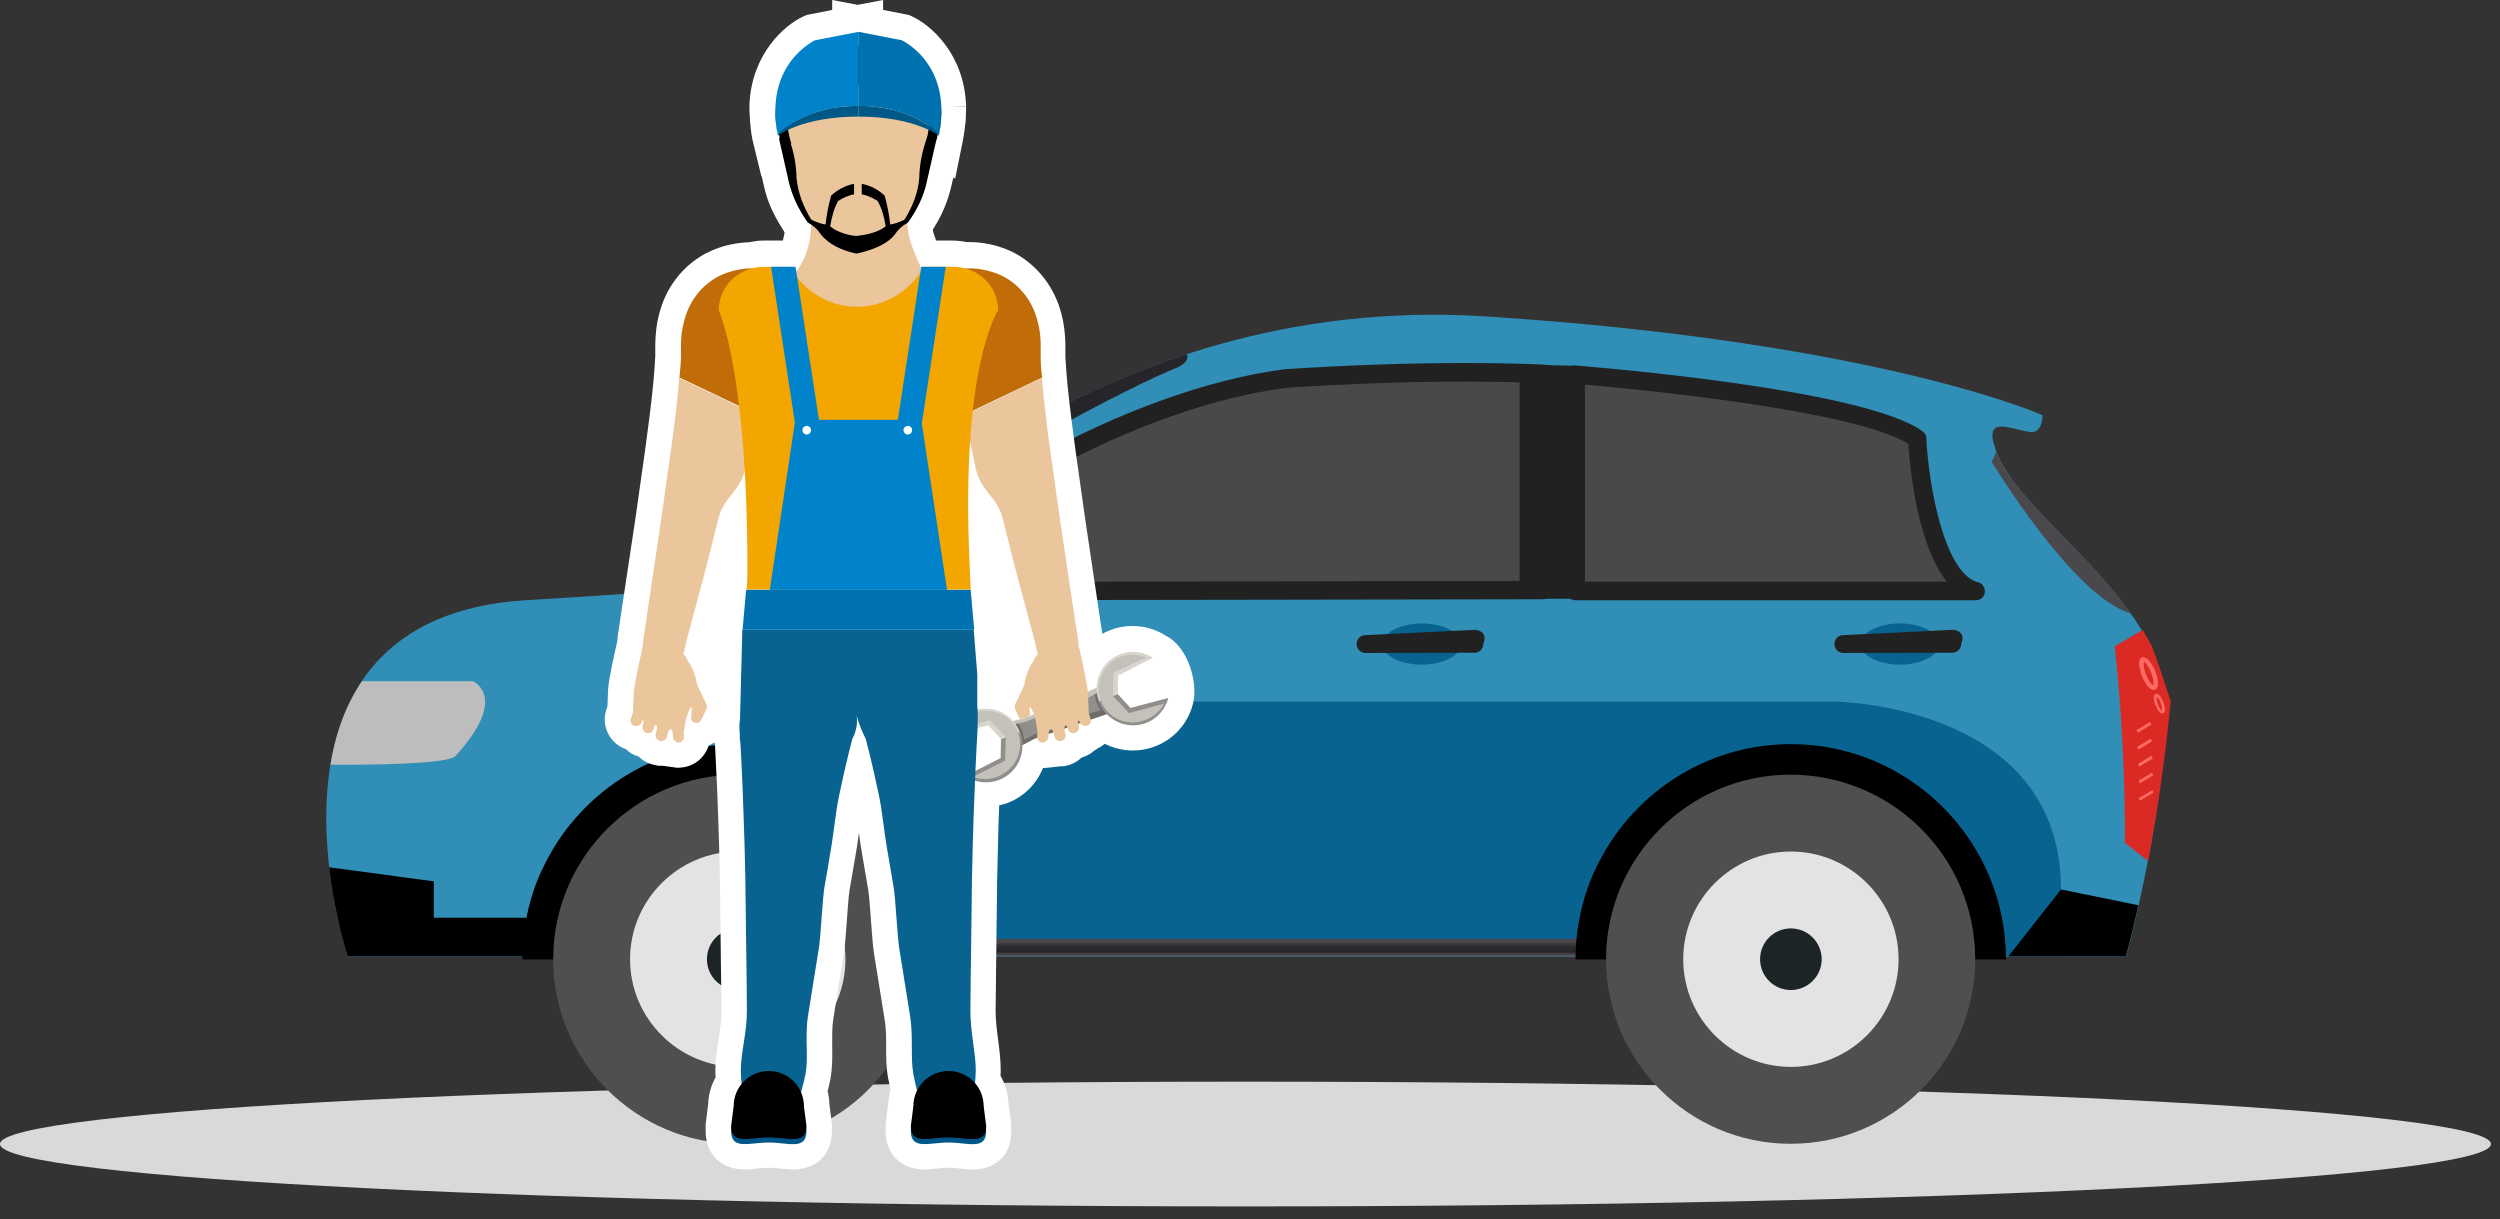<svg width="121" height="59" viewBox="0 0 121 59" fill="none" xmlns="http://www.w3.org/2000/svg">
<rect x="0" y="0" width="121" height="59" fill="#333333" stroke="none"/>
<path d="M120.562 55.371C120.562 57.035 93.567 58.39 60.275 58.39C26.983 58.39 0 57.035 0 55.371C0 53.708 26.996 52.353 60.287 52.353C93.579 52.353 120.562 53.708 120.562 55.371Z" fill="#D9D9D9"/>
<path d="M16.831 46.291C16.831 46.291 11.348 29.842 25.566 29.041C40.118 28.216 40.931 27.304 40.931 27.304C40.931 27.304 52.808 14.071 71.931 15.315C91.484 16.584 99.308 20.293 98.853 20.096C98.853 20.096 98.877 20.995 98.249 20.909C97.201 20.749 95.883 20.022 96.672 21.981C97.916 25.098 104.57 29.053 104.779 33.834C104.989 38.615 102.906 46.303 102.906 46.303H16.831V46.291Z" fill="#318EB7"/>
<path d="M15.993 37.013C17.681 37.025 21.636 37 22.043 36.594C24.667 33.735 22.893 32.971 22.893 32.971H17.521C16.695 34.191 16.227 35.583 15.993 37.013Z" fill="#BDBDBD"/>
<path d="M43.715 28.61C44.393 25.234 54.583 19.246 62.283 18.309C70.243 17.804 74.9 18.112 74.9 18.112L74.666 28.548C74.666 28.548 47.313 28.61 43.715 28.61Z" fill="#4A484B"/>
<path d="M43.715 29.053C43.58 29.053 43.457 28.992 43.37 28.893C43.284 28.782 43.247 28.647 43.272 28.524C44.023 24.766 54.657 18.79 62.234 17.866C65.302 17.669 68.21 17.57 70.908 17.57C73.483 17.57 74.876 17.656 74.937 17.669C75.184 17.681 75.368 17.89 75.356 18.125L75.122 28.561C75.122 28.807 74.913 29.004 74.666 29.004C74.666 29.004 47.313 29.053 43.715 29.053ZM70.908 18.47C68.235 18.47 65.339 18.568 62.32 18.765C55.076 19.652 45.859 24.951 44.344 28.166C49.309 28.166 70.871 28.117 74.235 28.117L74.445 18.556C73.841 18.506 72.633 18.47 70.908 18.47Z" fill="#212121"/>
<path d="M76.256 18.137C76.256 18.137 89.969 19.209 92.791 21.229C92.791 21.229 93.135 27.92 95.6 28.598H76.256V18.137Z" fill="#4A484B"/>
<path d="M95.624 29.053C95.612 29.053 95.612 29.053 95.6 29.053H76.256C76.009 29.053 75.8 28.856 75.8 28.61V18.137C75.8 18.013 75.849 17.89 75.948 17.804C76.034 17.718 76.157 17.669 76.293 17.693C76.859 17.742 90.166 18.79 93.049 20.872C93.16 20.946 93.234 21.081 93.234 21.217C93.357 23.657 94.134 27.673 95.674 28.166C95.895 28.191 96.068 28.388 96.068 28.61C96.08 28.856 95.871 29.053 95.624 29.053ZM76.711 28.154H94.232C92.778 26.355 92.433 22.56 92.359 21.476C89.649 19.825 79.114 18.827 76.711 18.617V28.154Z" fill="#212121"/>
<path d="M68.814 30.174C67.779 30.174 66.892 30.63 66.892 31.172C66.892 31.715 67.766 32.17 68.814 32.17C69.849 32.17 70.724 31.715 70.724 31.172C70.736 30.63 69.861 30.174 68.814 30.174Z" fill="#086390"/>
<path d="M91.953 30.174C90.918 30.174 90.043 30.63 90.043 31.172C90.043 31.715 90.918 32.17 91.953 32.17C92.988 32.17 93.862 31.715 93.862 31.172C93.862 30.63 92.988 30.174 91.953 30.174Z" fill="#086390"/>
<path d="M94.922 31.16C94.922 31.394 94.737 31.592 94.503 31.592L89.217 31.604C88.983 31.604 88.786 31.407 88.786 31.173C88.786 30.939 88.971 30.741 89.205 30.741L94.516 30.483C94.75 30.495 95.144 30.643 94.922 31.16Z" fill="#212121"/>
<path d="M104.151 31.271C104.471 32.146 104.767 33.045 105.062 33.933C104.816 36.545 104.446 39.12 103.966 41.67C103.596 41.375 103.214 41.091 102.845 40.795C102.857 37.604 102.697 34.438 102.352 31.284C102.808 31.012 103.251 30.754 103.707 30.483C103.855 30.741 104.003 31 104.151 31.271Z" fill="#DB2A24"/>
<path d="M103.67 31.826C103.892 31.739 104.151 32.097 104.311 32.479C104.459 32.836 104.52 33.255 104.336 33.366C104.323 33.366 104.311 33.378 104.299 33.378C104.077 33.464 103.818 33.095 103.67 32.713C103.535 32.355 103.461 31.949 103.646 31.826C103.646 31.838 103.658 31.826 103.67 31.826ZM104.114 32.553C103.978 32.208 103.806 32.047 103.769 32.035C103.744 32.072 103.732 32.306 103.867 32.651C104.015 33.008 104.175 33.169 104.212 33.169C104.237 33.132 104.249 32.91 104.114 32.553Z" fill="#FF6963"/>
<path d="M104.335 33.587C104.459 33.538 104.619 33.76 104.705 33.982C104.791 34.203 104.816 34.45 104.717 34.512C104.705 34.512 104.705 34.524 104.693 34.524C104.557 34.573 104.409 34.351 104.323 34.117C104.237 33.908 104.212 33.661 104.311 33.587C104.311 33.6 104.323 33.6 104.335 33.587ZM104.582 34.031C104.508 33.822 104.409 33.723 104.385 33.723C104.372 33.748 104.36 33.883 104.446 34.093C104.52 34.302 104.619 34.401 104.644 34.401C104.644 34.376 104.656 34.24 104.582 34.031Z" fill="#FF6963"/>
<path d="M104.175 38.245C103.954 38.38 103.732 38.504 103.51 38.627C103.535 38.664 103.559 38.713 103.572 38.75C103.793 38.627 104.015 38.491 104.225 38.368C104.212 38.319 104.2 38.282 104.175 38.245Z" fill="#FF6963"/>
<path d="M104.151 37.407C103.929 37.53 103.707 37.666 103.498 37.789C103.522 37.826 103.547 37.875 103.559 37.912C103.781 37.789 104.003 37.654 104.212 37.53C104.2 37.493 104.175 37.456 104.151 37.407Z" fill="#FF6963"/>
<path d="M104.126 36.582C103.904 36.717 103.695 36.84 103.473 36.976C103.498 37.013 103.522 37.062 103.547 37.099C103.756 36.964 103.978 36.84 104.2 36.705C104.175 36.668 104.151 36.631 104.126 36.582Z" fill="#FF6963"/>
<path d="M104.089 35.756C103.867 35.892 103.658 36.015 103.436 36.15C103.461 36.187 103.485 36.237 103.51 36.273C103.732 36.138 103.941 36.015 104.151 35.879C104.138 35.842 104.114 35.805 104.089 35.756Z" fill="#FF6963"/>
<path d="M104.052 34.943C103.843 35.078 103.621 35.214 103.411 35.337C103.436 35.374 103.461 35.411 103.485 35.46C103.695 35.325 103.917 35.202 104.126 35.066C104.101 35.017 104.077 34.98 104.052 34.943Z" fill="#FF6963"/>
<path d="M96.659 21.969C96.647 21.932 96.635 21.895 96.622 21.858L96.401 22.363C96.401 22.363 100.405 28.955 103.128 29.682C101.009 26.712 97.522 24.137 96.659 21.969Z" fill="#4A484B"/>
<path d="M42.36 26.86C45.958 23.028 55.359 18.42 56.825 17.853C57.429 17.619 57.528 17.361 57.441 17.139C46.993 20.539 40.906 27.304 40.906 27.304C40.906 27.304 40.906 27.304 40.882 27.316C41.239 27.526 41.756 27.599 42.36 26.86Z" fill="#262529"/>
<path d="M35.707 36.015C35.707 36.015 39.674 33.957 49.186 33.957C58.698 33.957 88.786 33.957 88.786 33.957C88.786 33.957 99.752 34.056 99.752 43.05C99.752 44.935 99.752 46.291 99.752 46.291H35.707V36.015Z" fill="#086390"/>
<path d="M76.256 28.979H73.545V17.632L76.256 17.706V28.979Z" fill="#212121"/>
<path d="M15.931 41.978C16.215 44.455 16.831 46.291 16.831 46.291H25.48V44.418H20.995V42.656L15.931 41.978Z" fill="black"/>
<path d="M45.847 46.291H76.884V45.441H46.081L45.847 46.291Z" fill="url(#paint0_linear)"/>
<path d="M86.679 36.015C82.515 36.015 78.905 38.479 77.241 42.028C77.241 42.028 76.243 43.888 76.256 46.439C77.438 46.439 78.239 46.439 78.239 46.439H97.091C97.091 40.685 92.421 36.015 86.679 36.015Z" fill="black"/>
<path d="M95.6 46.426C95.6 51.355 91.608 55.359 86.667 55.359C81.739 55.359 77.734 51.355 77.734 46.426C77.734 41.498 81.739 37.493 86.667 37.493C91.608 37.506 95.6 41.498 95.6 46.426Z" fill="#504E51"/>
<path d="M86.679 51.638C83.808 51.638 81.468 49.297 81.468 46.426C81.468 43.555 83.808 41.214 86.679 41.214C89.55 41.214 91.891 43.555 91.891 46.426C91.891 49.297 89.55 51.638 86.679 51.638Z" fill="#E3E3E3"/>
<path d="M86.679 47.917C85.854 47.917 85.188 47.252 85.188 46.426C85.188 45.601 85.854 44.935 86.679 44.935C87.493 44.935 88.17 45.601 88.17 46.426C88.17 47.252 87.493 47.917 86.679 47.917Z" fill="#1C2426"/>
<path d="M35.707 36.015C31.542 36.015 27.932 38.479 26.269 42.028C26.269 42.028 25.271 43.888 25.283 46.439C26.466 46.439 27.267 46.439 27.267 46.439H46.118C46.13 40.685 41.461 36.015 35.707 36.015Z" fill="black"/>
<path d="M44.639 46.426C44.639 51.355 40.648 55.359 35.707 55.359C30.778 55.359 26.774 51.355 26.774 46.426C26.774 41.498 30.778 37.493 35.707 37.493C40.648 37.506 44.639 41.498 44.639 46.426Z" fill="#504E51"/>
<path d="M35.707 51.638C32.836 51.638 30.495 49.297 30.495 46.426C30.495 43.555 32.836 41.214 35.707 41.214C38.578 41.214 40.919 43.555 40.919 46.426C40.919 49.297 38.578 51.638 35.707 51.638Z" fill="#E3E3E3"/>
<path d="M35.707 47.917C34.881 47.917 34.216 47.252 34.216 46.426C34.216 45.601 34.881 44.935 35.707 44.935C36.532 44.935 37.197 45.601 37.197 46.426C37.197 47.252 36.532 47.917 35.707 47.917Z" fill="#1C2426"/>
<path d="M103.498 43.814L99.752 43.05L97.202 46.291H102.894C102.894 46.291 103.165 45.293 103.498 43.814Z" fill="black"/>
<path d="M44.689 27.107L43.642 28.24L44.307 28.869L45.736 28.4L44.689 27.107Z" fill="url(#paint1_linear)"/>
<path d="M48.595 27.797L48.139 24.47C48.065 23.866 47.325 23.546 46.549 23.842C44.874 24.458 44.233 27.957 44.319 28.105C44.763 28.967 45.896 28.906 47.215 28.893C48.065 28.906 48.669 28.4 48.595 27.797Z" fill="#A6A6A6"/>
<path d="M71.795 31.16C71.795 31.394 71.611 31.592 71.376 31.592L66.091 31.604C65.856 31.604 65.659 31.407 65.659 31.173C65.659 30.939 65.844 30.741 66.078 30.741L71.389 30.483C71.611 30.495 72.005 30.643 71.795 31.16Z" fill="#212121"/>
<path d="M47.079 56.603C46.894 56.603 46.672 56.579 46.451 56.554C46.278 56.542 46.093 56.517 45.921 56.517C45.736 56.517 45.551 56.542 45.391 56.554C45.157 56.579 44.947 56.603 44.763 56.603C43.617 56.603 42.865 55.876 42.865 54.743V54.62C42.865 54.583 42.865 54.41 42.865 54.41L42.989 53.437C43.001 53.19 43.038 52.956 43.099 52.722C43.062 52.55 43.025 52.39 42.989 52.205C42.89 51.687 42.89 51.17 42.89 50.665C42.89 50.209 42.89 49.778 42.816 49.346C42.717 48.73 42.298 46.118 42.298 46.118C42.249 45.835 42.2 45.157 42.151 44.492C42.114 43.925 42.064 43.346 42.027 43.099L41.756 41.51C41.682 41.103 41.621 40.697 41.572 40.315C41.522 40.709 41.461 41.103 41.387 41.522L41.116 43.099C41.079 43.346 41.029 43.913 40.992 44.492C40.943 45.157 40.894 45.835 40.845 46.13C40.845 46.13 40.426 48.681 40.327 49.346C40.266 49.765 40.278 50.184 40.278 50.64C40.29 51.145 40.29 51.675 40.192 52.217C40.155 52.426 40.105 52.624 40.056 52.809C40.105 53.018 40.142 53.227 40.142 53.437L40.266 54.41V54.743C40.266 55.876 39.526 56.603 38.38 56.603C38.196 56.603 37.974 56.579 37.752 56.554C37.58 56.542 37.395 56.517 37.21 56.517C37.025 56.517 36.84 56.542 36.68 56.554C36.446 56.579 36.236 56.603 36.052 56.603C34.906 56.603 34.154 55.876 34.154 54.743V54.62C34.154 54.583 34.154 54.41 34.154 54.41L34.277 53.437C34.29 52.981 34.413 52.537 34.635 52.143C34.635 52.032 34.622 51.921 34.622 51.81C34.622 51.318 34.696 50.825 34.77 50.344C34.844 49.888 34.918 49.408 34.918 48.952C34.918 48.262 34.906 47.56 34.894 46.833C34.894 46.833 34.844 42.915 34.844 42.631L34.807 41.017C34.77 39.945 34.746 38.996 34.709 38.183C34.672 37.309 34.635 36.606 34.61 36.113C34.598 36.052 34.586 35.99 34.586 35.928C34.561 35.941 34.462 36.002 34.462 36.002L34.302 36.076C34.24 36.273 34.142 36.458 34.006 36.618C33.748 36.926 33.378 37.111 32.984 37.148L32.787 37.161L32.06 37.062C32.047 37.062 31.863 37.062 31.863 37.062L31.567 37L31.468 36.964C31.259 36.902 31.074 36.779 30.914 36.618L30.877 36.606C30.655 36.545 30.458 36.421 30.298 36.261L30.236 36.236L30.174 36.212C29.842 36.064 29.571 35.805 29.411 35.46C29.238 35.091 29.226 34.684 29.361 34.302L29.398 34.216C29.411 33.92 29.423 33.501 29.435 33.316C29.485 32.737 29.805 31.333 29.879 31.025C29.879 30.963 29.891 30.901 29.891 30.828L30.754 25.098L31.222 21.796C31.37 20.7 31.517 19.591 31.616 18.58L31.653 18.161C31.678 17.829 31.702 17.508 31.715 17.237V16.658C31.727 16.141 31.776 15.672 31.899 15.217C32.06 14.576 32.331 13.997 32.713 13.504C33.132 12.937 33.748 12.432 34.401 12.149C34.894 11.927 35.411 11.791 35.978 11.742C36.076 11.73 36.15 11.73 36.224 11.73C36.483 11.681 36.705 11.643 36.939 11.643H37.888C37.925 11.496 37.961 11.36 37.974 11.249C37.974 11.237 37.851 11.04 37.851 11.04C37.432 10.387 37.124 9.709 36.976 9.007L36.865 8.526L36.852 8.539L36.421 6.777C36.347 6.407 36.31 6.037 36.286 5.618C36.273 5.458 36.273 5.286 36.273 5.126V5.027C36.397 2.587 37.974 1.207 38.898 0.789L39.033 0.727L40.278 0.481V0L41.51 0.234L42.742 0V0.481L43.999 0.727L44.134 0.789C45.071 1.22 46.672 2.624 46.759 5.126L45.921 5.15L46.759 5.138C46.759 5.286 46.759 5.446 46.746 5.618C46.746 5.692 46.746 5.766 46.734 5.84H46.746L46.722 5.963C46.697 6.235 46.66 6.493 46.611 6.764L46.229 8.649L46.143 8.588L46.044 9.007C45.884 9.721 45.588 10.436 45.145 11.114C45.182 11.299 45.243 11.459 45.305 11.643H46.081C46.303 11.643 46.537 11.668 46.783 11.717C46.82 11.717 46.87 11.717 46.907 11.717C47.017 11.717 47.141 11.717 47.276 11.73C47.855 11.779 48.373 11.915 48.878 12.136C49.519 12.42 50.135 12.925 50.566 13.504C50.936 13.997 51.219 14.576 51.379 15.217C51.502 15.685 51.552 16.141 51.564 16.646V17.25C51.576 17.521 51.601 17.829 51.626 18.161L51.663 18.593C51.761 19.603 51.909 20.712 52.057 21.821L52.525 25.135L53.351 30.68C53.474 30.606 53.609 30.556 53.745 30.495C54.09 30.359 54.447 30.298 54.817 30.298C55.396 30.298 55.963 30.47 56.443 30.778C56.443 30.778 57.121 31.062 57.54 32.121C57.959 33.181 57.761 33.957 57.761 33.957L57.725 34.117C57.478 35.041 56.788 35.793 55.901 36.126C55.556 36.261 55.199 36.323 54.829 36.323C54.361 36.323 53.893 36.212 53.474 36.002C53.363 36.089 53.252 36.163 53.117 36.224L53.03 36.298H52.993C52.833 36.458 52.624 36.581 52.389 36.655H52.365C52.192 36.816 51.983 36.951 51.749 37.025L51.49 37.087H51.342L50.677 37.161L50.48 37.173C50.172 37.937 49.556 38.565 48.767 38.861C48.632 38.91 48.496 38.947 48.361 38.984C48.336 39.625 48.311 40.303 48.299 41.029L48.262 42.631C48.262 42.902 48.188 48.274 48.188 48.94C48.188 49.408 48.25 49.888 48.311 50.344C48.373 50.812 48.434 51.305 48.434 51.786C48.434 51.884 48.434 51.971 48.422 52.057C48.656 52.476 48.792 52.932 48.816 53.412L48.94 54.386V54.718C48.977 55.864 48.225 56.603 47.079 56.603Z" fill="white"/>
<path d="M53.289 34.253C53.129 34.315 52.956 34.228 52.907 34.08L48.792 35.657L49.038 36.298L50.073 35.756L53.622 34.549C53.856 34.462 53.967 34.191 53.88 33.957L53.794 33.748L53.474 33.871C53.523 34.019 53.449 34.191 53.289 34.253Z" fill="#6E6D6A"/>
<path d="M48.545 35.017L48.792 35.658L52.907 34.081C52.845 33.92 52.919 33.748 53.08 33.699C53.24 33.637 53.412 33.711 53.462 33.871L53.782 33.748L53.696 33.538C53.609 33.304 53.338 33.181 53.104 33.28L49.642 34.746L48.545 35.017Z" fill="#C4C1BA"/>
<path d="M53.289 34.253C53.129 34.315 52.956 34.228 52.907 34.081L52.821 34.117C52.895 34.315 53.116 34.425 53.326 34.339C53.523 34.265 53.622 34.031 53.548 33.834L53.461 33.871C53.523 34.019 53.449 34.191 53.289 34.253Z" fill="#C4C1BA"/>
<path d="M53.08 33.699C53.24 33.637 53.412 33.711 53.461 33.871L53.548 33.834C53.474 33.637 53.24 33.538 53.042 33.612C52.845 33.686 52.734 33.92 52.821 34.117L52.907 34.081C52.845 33.933 52.919 33.76 53.08 33.699Z" fill="#908F8B"/>
<path d="M49.716 34.906L48.792 35.14L49.137 36.027L50.011 35.571L53.264 34.462C53.252 34.462 53.326 34.327 53.314 34.241C53.153 34.302 52.981 34.216 52.932 34.068C52.87 33.908 52.944 33.736 53.104 33.686C53.116 33.686 53.129 33.674 53.153 33.674C53.116 33.6 52.944 33.563 52.944 33.551L49.716 34.906Z" fill="#908F8B"/>
<path d="M53.042 33.612C52.845 33.686 52.747 33.92 52.821 34.117C52.895 34.302 53.092 34.401 53.289 34.352C53.301 34.315 53.301 34.278 53.301 34.253C53.141 34.315 52.969 34.228 52.919 34.081C52.858 33.92 52.932 33.748 53.092 33.699C53.104 33.699 53.117 33.686 53.141 33.686C53.117 33.649 53.08 33.637 53.042 33.612Z" fill="#6E6D6A"/>
<path d="M49.124 36.039L49.568 35.805C49.556 35.657 49.519 35.51 49.469 35.374C49.42 35.251 49.358 35.128 49.285 35.017L48.779 35.14L49.124 36.039Z" fill="#6E6D6A"/>
<path d="M46.007 35.584L47.831 35.103L48.447 35.768L48.434 36.68L46.746 37.543C47.202 37.838 47.794 37.925 48.336 37.715C49.248 37.37 49.703 36.347 49.358 35.436C49.014 34.524 47.991 34.068 47.079 34.413C46.525 34.61 46.143 35.054 46.007 35.584Z" fill="#D9D5CE"/>
<path d="M49.1 35.51C49.1 35.547 49.1 35.584 49.087 35.62C49.087 35.633 49.087 35.645 49.075 35.67C49.075 35.744 49.075 35.83 49.063 35.904C49.063 35.916 49.063 35.929 49.05 35.953C49.124 36.249 49.075 36.508 48.94 36.73C48.94 36.717 48.927 36.693 48.927 36.68C48.841 36.385 48.767 36.089 48.718 35.781C48.718 35.744 48.705 35.719 48.705 35.682C48.558 35.744 48.447 35.781 48.447 35.781L48.434 36.693L46.746 37.555C46.759 37.555 46.759 37.567 46.771 37.567L46.759 37.58C47.215 37.875 47.806 37.962 48.348 37.752C49.26 37.407 49.716 36.385 49.371 35.473C49.371 35.46 49.358 35.46 49.358 35.448C49.272 35.46 49.186 35.485 49.1 35.51Z" fill="#908F8B"/>
<path d="M49.272 35.448C49.593 36.298 49.149 37.259 48.274 37.592C47.88 37.74 47.461 37.74 47.079 37.604L48.644 36.816L48.681 35.682L47.892 34.857L46.217 35.362C46.414 35.005 46.709 34.672 47.104 34.524C47.978 34.179 48.952 34.598 49.272 35.448Z" fill="#C4C1BA"/>
<path d="M51.416 35.288L52.895 34.672L54.028 34.388L53.782 33.748L51.355 34.672C51.428 34.881 51.441 35.091 51.416 35.288Z" fill="#6E6D6A"/>
<path d="M51.059 34.142C51.17 34.265 51.268 34.425 51.33 34.586C51.342 34.61 51.342 34.635 51.355 34.672L53.782 33.748L53.535 33.107L52.513 33.637L51.059 34.142Z" fill="#C4C1BA"/>
<path d="M51.182 34.302C51.244 34.388 51.256 34.512 51.293 34.61C51.355 34.77 51.428 34.931 51.428 35.091L52.833 34.499L53.782 34.253L53.437 33.366L52.587 33.809L51.182 34.302Z" fill="#908F8B"/>
<path d="M53.782 34.265L53.289 34.388C53.203 34.277 53.129 34.142 53.08 34.006C53.03 33.883 53.005 33.748 52.981 33.612L53.437 33.378L53.782 34.265Z" fill="#6E6D6A"/>
<path d="M55.803 31.838L54.114 32.7L54.102 33.612L54.718 34.278L56.542 33.785C56.394 34.315 56.012 34.758 55.47 34.968C54.558 35.312 53.535 34.857 53.19 33.945C52.845 33.033 53.301 32.011 54.213 31.666C54.767 31.456 55.347 31.542 55.803 31.838Z" fill="#D9D5CE"/>
<path d="M53.19 33.945C53.19 33.957 53.19 33.957 53.19 33.969C53.535 34.881 54.558 35.337 55.47 34.992C56.012 34.783 56.394 34.327 56.542 33.809H56.529C56.529 33.797 56.542 33.797 56.542 33.785L54.718 34.265L54.102 33.6C54.102 33.6 53.991 33.649 53.843 33.698C53.868 33.723 53.88 33.748 53.905 33.785C54.077 34.043 54.213 34.327 54.349 34.598C54.361 34.623 54.361 34.635 54.373 34.647C54.139 34.573 53.917 34.413 53.782 34.142C53.769 34.13 53.757 34.13 53.745 34.117C53.683 34.068 53.621 34.006 53.572 33.945C53.56 33.932 53.548 33.932 53.535 33.92C53.511 33.896 53.486 33.871 53.461 33.846C53.375 33.883 53.289 33.92 53.19 33.945Z" fill="#908F8B"/>
<path d="M53.277 33.92C53.597 34.77 54.57 35.189 55.445 34.844C55.84 34.696 56.16 34.413 56.345 34.056L54.644 34.512L53.868 33.686L53.905 32.553L55.495 31.813C55.112 31.678 54.669 31.628 54.275 31.776C53.4 32.109 52.956 33.07 53.277 33.92Z" fill="#C4C1BA"/>
<path d="M45.182 6.272C44.43 5.619 43.765 5.274 42.754 5.323C42.717 5.323 42.681 5.335 42.644 5.335C42.212 5.15 41.818 5.027 41.608 5.064C41.239 5.138 40.98 5.323 40.795 5.545C40.783 5.532 40.783 5.508 40.771 5.495C40.537 4.99 39.97 5.2 39.76 5.569C39.686 5.631 39.625 5.692 39.575 5.779C39.181 5.779 38.775 5.791 38.368 5.89C38.134 5.939 37.912 6.21 37.937 6.456C38.035 7.467 38.27 8.403 38.59 9.364C38.775 9.919 38.787 10.498 39.255 10.855C39.267 11.003 39.255 12.284 38.504 13.171C38.233 13.492 38.849 14.231 39.009 14.33C39.194 14.453 39.378 14.539 39.563 14.601C39.822 15.303 40.648 15.525 41.596 15.254C41.806 15.192 42.003 15.106 42.188 15.007C42.2 15.02 42.212 15.044 42.237 15.056C42.434 15.266 42.865 15.303 43.062 15.056C43.309 14.736 43.481 14.428 43.974 14.416C44.319 14.403 44.849 13.603 44.689 13.233C44.294 12.272 43.974 11.755 43.9 10.756C44.159 10.51 44.331 10.214 44.282 9.845C44.282 9.82 44.27 9.795 44.27 9.783C44.319 9.709 44.368 9.635 44.418 9.561C44.738 9.019 45.022 8.033 44.75 7.38C44.911 7.343 45.058 7.257 45.194 7.109C45.391 6.875 45.428 6.481 45.182 6.272Z" fill="#EBC59B"/>
<path d="M52.229 31.333C52.229 31.333 52.599 32.935 52.648 33.477C52.673 33.76 52.698 34.598 52.698 34.598C52.698 34.598 52.229 34.881 51.675 35.165C51.65 35.103 51.601 35.103 51.576 35.115C51.552 35.128 51.515 35.152 51.515 35.239C51.342 35.325 51.17 35.411 51.01 35.473C50.997 35.436 50.973 35.337 50.911 35.313C50.825 35.263 50.702 35.448 50.714 35.497C50.615 35.818 50.209 35.448 50.196 35.325C50.147 34.918 50.086 34.462 49.728 34.019C49.371 33.563 49.654 32.503 49.962 32.084C49.975 32.072 49.975 32.06 49.987 32.06C50.048 31.998 50.11 31.727 50.233 31.666C50.899 31.358 52.229 31.333 52.229 31.333Z" fill="#EBC59B"/>
<path d="M52.611 35.128H52.624C52.759 35.078 52.833 34.918 52.784 34.783L52.661 34.438C52.611 34.302 52.451 34.216 52.303 34.278C52.156 34.327 52.094 34.487 52.143 34.635L52.266 34.98C52.328 35.091 52.476 35.165 52.611 35.128Z" fill="#EBC59B"/>
<path d="M52.032 35.473C52.168 35.436 52.254 35.288 52.217 35.152L52.069 34.512C52.032 34.364 51.884 34.278 51.736 34.302C51.589 34.339 51.502 34.487 51.527 34.635L51.675 35.276C51.712 35.423 51.86 35.51 52.008 35.485C52.02 35.485 52.02 35.473 52.032 35.473Z" fill="#EBC59B"/>
<path d="M51.392 35.855C51.527 35.818 51.613 35.67 51.576 35.534L51.428 34.894C51.392 34.746 51.244 34.66 51.096 34.684C50.948 34.721 50.862 34.869 50.886 35.017L51.034 35.658C51.071 35.806 51.219 35.892 51.367 35.867C51.379 35.855 51.392 35.855 51.392 35.855Z" fill="#EBC59B"/>
<path d="M50.541 35.929C50.64 35.892 50.726 35.806 50.739 35.695L50.788 35.177C50.8 35.029 50.689 34.894 50.541 34.881C50.394 34.869 50.258 34.98 50.246 35.128L50.196 35.645C50.184 35.793 50.295 35.929 50.443 35.941C50.48 35.953 50.517 35.941 50.541 35.929Z" fill="#EBC59B"/>
<path d="M50.184 32.688C50.012 32.602 49.815 32.676 49.728 32.848L49.149 34.056C49.112 34.13 49.112 34.216 49.124 34.29L49.235 34.549L49.297 34.684L49.334 34.758L49.359 34.795L49.371 34.82C49.42 34.783 49.482 34.77 49.543 34.77C49.543 34.77 49.642 34.758 49.605 34.77C49.63 34.77 49.63 34.758 49.642 34.758C49.642 34.758 49.654 34.746 49.667 34.746C49.716 34.709 49.778 34.672 49.827 34.635C49.839 34.635 49.839 34.623 49.851 34.623V34.61L49.864 34.623V34.598L49.851 34.536L49.839 34.401L49.827 34.278L50.369 33.156C50.418 32.984 50.344 32.774 50.184 32.688ZM49.346 34.746C49.346 34.733 49.334 34.77 49.359 34.672C49.346 34.697 49.346 34.721 49.346 34.746Z" fill="#EBC59B"/>
<path d="M46.697 17.151C46.697 17.151 46.685 17.151 46.685 17.163C46.685 17.163 46.697 17.163 46.722 17.163C46.746 17.163 46.796 17.151 46.833 17.139C46.796 17.127 46.734 17.114 46.648 17.077C46.525 17.028 46.377 16.905 46.291 16.794C46.254 16.745 46.229 16.695 46.217 16.671C46.229 16.708 46.229 16.757 46.229 16.831V16.868V16.88V16.942V16.991C46.229 17.053 46.229 17.114 46.241 17.163C46.241 17.2 46.254 17.25 46.254 17.287C46.401 17.262 46.549 17.213 46.697 17.151C46.685 17.151 46.709 17.151 46.697 17.151Z" fill="black"/>
<path d="M50.369 17.324C50.369 17.238 50.369 17.151 50.369 17.065C50.369 16.942 50.369 16.819 50.369 16.695C50.369 16.35 50.332 15.968 50.221 15.562C50.123 15.155 49.938 14.699 49.617 14.28C49.309 13.861 48.853 13.504 48.41 13.307C47.966 13.11 47.56 13.036 47.239 12.999C46.907 12.974 46.636 12.999 46.401 13.024C45.946 13.085 45.65 13.184 45.428 13.258C45.317 13.295 45.243 13.332 45.169 13.356C45.095 13.393 45.059 13.406 45.059 13.406C44.023 13.861 43.555 15.057 44.011 16.092C44.405 16.979 45.354 17.447 46.266 17.274C46.266 17.238 46.254 17.188 46.254 17.151C46.254 17.09 46.241 17.028 46.241 16.979V16.929V16.868V16.855V16.819C46.241 16.745 46.229 16.695 46.229 16.658C46.217 16.634 46.217 16.609 46.217 16.621C46.217 16.621 46.217 16.634 46.229 16.658C46.241 16.683 46.266 16.732 46.303 16.782C46.377 16.892 46.537 17.016 46.66 17.065C46.746 17.102 46.808 17.114 46.845 17.127C46.857 17.127 46.882 17.127 46.894 17.127C46.919 17.127 46.919 17.139 46.845 17.127C46.808 17.127 46.759 17.139 46.734 17.151C46.709 17.151 46.697 17.151 46.697 17.151C46.709 17.151 46.709 17.151 46.709 17.139C46.722 17.139 46.709 17.139 46.709 17.139C46.562 17.201 46.414 17.25 46.266 17.274C46.278 17.385 46.291 17.509 46.291 17.619C46.352 18.186 46.451 18.716 46.549 19.27C46.599 19.529 46.648 19.8 46.697 20.059L50.443 18.272C50.394 17.952 50.369 17.619 50.369 17.324Z" fill="#C06C09"/>
<path d="M52.192 31.062C52.192 31.049 52.02 29.928 51.761 28.228C51.638 27.378 51.49 26.392 51.33 25.332C51.182 24.273 51.022 23.152 50.862 22.018C50.702 20.897 50.566 19.776 50.467 18.741C50.455 18.593 50.443 18.445 50.43 18.297L46.685 20.084C46.845 20.934 47.042 21.809 47.227 22.671C47.473 23.805 48.274 24.039 48.533 25.098C48.792 26.146 49.038 27.131 49.26 27.969C49.482 28.807 49.666 29.497 49.802 29.99C49.938 30.483 50.011 30.754 50.011 30.754C50.196 31.419 50.332 32.75 51.022 32.639C51.786 32.528 52.303 31.813 52.192 31.062Z" fill="#EBC59B"/>
<path d="M31.099 31.333C31.099 31.333 30.729 32.935 30.68 33.477C30.655 33.76 30.63 34.598 30.63 34.598C30.63 34.598 31.099 34.881 31.653 35.165C31.678 35.103 31.715 35.103 31.752 35.115C31.776 35.128 31.813 35.152 31.801 35.239C31.973 35.325 32.146 35.411 32.306 35.473C32.318 35.436 32.343 35.337 32.405 35.313C32.491 35.263 32.614 35.448 32.602 35.497C32.7 35.818 33.107 35.448 33.119 35.325C33.169 34.918 33.23 34.462 33.587 34.019C33.945 33.563 33.661 32.503 33.353 32.084C33.341 32.072 33.341 32.06 33.329 32.06C33.267 31.998 33.206 31.727 33.082 31.666C32.417 31.358 31.099 31.333 31.099 31.333Z" fill="#EBC59B"/>
<path d="M30.704 35.128H30.692C30.556 35.078 30.483 34.918 30.532 34.783L30.655 34.438C30.704 34.302 30.864 34.216 31.012 34.278C31.16 34.327 31.222 34.487 31.172 34.635L31.049 34.98C31 35.091 30.852 35.165 30.704 35.128Z" fill="#EBC59B"/>
<path d="M31.283 35.473C31.148 35.436 31.062 35.288 31.099 35.152L31.246 34.512C31.283 34.364 31.431 34.278 31.579 34.302C31.727 34.339 31.813 34.487 31.788 34.635L31.641 35.276C31.604 35.423 31.456 35.51 31.308 35.485C31.296 35.485 31.296 35.473 31.283 35.473Z" fill="#EBC59B"/>
<path d="M31.924 35.855C31.789 35.818 31.702 35.67 31.739 35.534L31.887 34.894C31.924 34.746 32.072 34.66 32.22 34.684C32.368 34.721 32.454 34.869 32.429 35.017L32.281 35.658C32.244 35.806 32.097 35.892 31.949 35.867C31.936 35.855 31.936 35.855 31.924 35.855Z" fill="#EBC59B"/>
<path d="M32.774 35.929C32.676 35.892 32.589 35.806 32.577 35.695L32.528 35.177C32.516 35.029 32.626 34.894 32.774 34.881C32.922 34.869 33.058 34.98 33.07 35.128L33.107 35.645C33.119 35.793 33.008 35.929 32.861 35.941C32.848 35.953 32.811 35.941 32.774 35.929Z" fill="#EBC59B"/>
<path d="M33.6 32.848L34.179 34.056C34.216 34.13 34.216 34.216 34.203 34.29L34.08 34.549L34.019 34.684L33.982 34.758L33.957 34.795L33.945 34.82V34.832C33.945 34.82 33.932 34.869 33.908 34.894C33.883 34.918 33.858 34.943 33.834 34.955C33.822 34.968 33.809 34.968 33.785 34.98C33.772 34.98 33.748 34.992 33.711 34.992C33.674 34.992 33.612 34.992 33.55 34.943C33.489 34.906 33.464 34.832 33.452 34.795C33.44 34.696 33.452 34.721 33.452 34.721V34.709V34.684C33.477 34.549 33.6 34.45 33.735 34.475C33.871 34.499 33.969 34.623 33.945 34.758V34.746C33.945 34.733 33.957 34.77 33.932 34.672C33.92 34.635 33.895 34.561 33.834 34.524C33.772 34.487 33.711 34.475 33.674 34.475C33.637 34.475 33.612 34.487 33.6 34.487C33.587 34.487 33.575 34.499 33.563 34.512L33.452 34.635V34.61L33.464 34.549L33.477 34.413L33.501 34.13L33.526 34.364L32.947 33.156C32.861 32.984 32.934 32.787 33.107 32.7C33.316 32.614 33.514 32.688 33.6 32.848Z" fill="#EBC59B"/>
<path d="M36.631 17.151C36.631 17.151 36.643 17.151 36.643 17.163C36.643 17.163 36.631 17.163 36.606 17.163C36.581 17.163 36.532 17.151 36.495 17.139C36.532 17.127 36.594 17.114 36.68 17.077C36.803 17.028 36.951 16.905 37.037 16.794C37.074 16.744 37.099 16.695 37.111 16.671C37.099 16.708 37.099 16.757 37.099 16.831V16.868V16.88V16.942V16.991C37.099 17.053 37.099 17.114 37.087 17.163C37.087 17.2 37.074 17.25 37.074 17.287C36.914 17.262 36.766 17.213 36.631 17.151C36.631 17.151 36.606 17.151 36.631 17.151Z" fill="black"/>
<path d="M32.959 17.324C32.959 17.237 32.959 17.151 32.959 17.065C32.959 16.942 32.959 16.819 32.959 16.695C32.959 16.35 32.996 15.968 33.107 15.562C33.205 15.155 33.39 14.699 33.711 14.28C34.019 13.861 34.474 13.504 34.918 13.307C35.362 13.11 35.756 13.036 36.089 12.999C36.421 12.974 36.692 12.999 36.926 13.024C37.382 13.085 37.69 13.184 37.9 13.258C38.011 13.295 38.085 13.332 38.158 13.356C38.233 13.393 38.269 13.405 38.269 13.405C39.304 13.861 39.773 15.057 39.317 16.092C38.922 16.979 37.974 17.447 37.062 17.274C37.062 17.237 37.062 17.188 37.074 17.151C37.074 17.09 37.087 17.028 37.087 16.979V16.929V16.868V16.855V16.819C37.087 16.745 37.099 16.695 37.099 16.658C37.111 16.634 37.111 16.609 37.111 16.621C37.111 16.621 37.099 16.634 37.099 16.658C37.087 16.683 37.062 16.732 37.025 16.782C36.951 16.892 36.791 17.016 36.668 17.065C36.581 17.102 36.52 17.114 36.483 17.127C36.471 17.127 36.446 17.127 36.434 17.127C36.409 17.127 36.409 17.139 36.483 17.127C36.52 17.127 36.569 17.139 36.594 17.151C36.618 17.151 36.631 17.151 36.631 17.151C36.618 17.151 36.618 17.151 36.618 17.139C36.606 17.139 36.618 17.139 36.618 17.139C36.766 17.2 36.914 17.25 37.062 17.274C37.05 17.385 37.037 17.509 37.037 17.619C36.976 18.186 36.877 18.716 36.779 19.27C36.729 19.529 36.68 19.8 36.631 20.059L32.885 18.272C32.922 17.952 32.947 17.619 32.959 17.324Z" fill="#C06C09"/>
<path d="M31.123 31.062C31.123 31.049 31.296 29.928 31.542 28.228C31.665 27.378 31.813 26.392 31.973 25.332C32.121 24.273 32.281 23.152 32.441 22.018C32.602 20.897 32.737 19.776 32.836 18.741C32.848 18.593 32.861 18.445 32.873 18.297L36.618 20.084C36.458 20.934 36.261 21.809 36.076 22.671C35.83 23.805 35.029 24.039 34.77 25.098C34.511 26.146 34.265 27.131 34.043 27.969C33.822 28.807 33.637 29.497 33.501 29.99C33.366 30.483 33.292 30.754 33.292 30.754C33.107 31.419 32.971 32.75 32.269 32.639C31.53 32.528 31.012 31.813 31.123 31.062Z" fill="#EBC59B"/>
<path d="M47.141 53.807C47.042 53.326 47.215 52.636 47.227 51.798C47.227 50.96 46.968 49.987 46.968 48.94C46.968 47.892 46.993 46.784 47.005 45.662C47.017 45.108 47.03 43.149 47.042 42.607C47.054 42.052 47.067 41.522 47.079 40.993C47.104 39.945 47.141 38.972 47.178 38.134C47.239 36.458 47.313 35.337 47.313 35.337C47.325 35.091 47.338 34.327 47.301 34.228C47.301 34.228 47.301 32.935 47.301 32.651L47.128 30.483H35.928L35.818 34.746C35.793 34.943 35.781 35.14 35.793 35.337C35.793 35.337 35.793 35.386 35.805 35.473C35.805 35.818 35.805 35.904 35.83 35.867C35.855 36.347 35.904 37.136 35.941 38.134C35.978 38.972 36.002 39.945 36.039 40.993C36.052 41.51 36.064 42.052 36.076 42.607C36.089 43.161 36.101 45.108 36.113 45.662C36.126 46.771 36.15 47.892 36.15 48.94C36.15 49.987 35.855 50.96 35.855 51.798C35.855 52.636 36.089 53.326 35.99 53.807C35.891 54.287 35.781 54.558 35.781 54.558C35.744 54.657 35.719 54.755 35.694 54.866C35.978 54.595 36.36 54.435 36.766 54.435C37.271 54.435 37.777 54.398 38.282 54.398C38.38 54.398 38.491 54.41 38.59 54.423C38.577 54.312 38.565 54.164 38.553 54.004C38.528 53.511 38.824 52.821 38.984 51.995C39.144 51.17 38.947 50.209 39.107 49.174C39.267 48.139 39.452 47.042 39.625 45.946C39.723 45.391 39.809 43.444 39.908 42.915C40.007 42.373 40.093 41.843 40.179 41.325C40.364 40.29 40.438 39.329 40.61 38.516C40.955 36.865 41.251 35.769 41.251 35.769C41.461 35.374 41.51 34.992 41.461 34.635C41.547 34.955 41.682 35.325 41.904 35.769C41.904 35.769 42.2 36.865 42.545 38.516C42.717 39.342 42.791 40.303 42.976 41.325C43.062 41.843 43.161 42.373 43.247 42.915C43.346 43.457 43.432 45.404 43.531 45.946C43.703 47.042 43.888 48.151 44.048 49.174C44.208 50.209 44.06 51.17 44.208 51.995C44.368 52.821 44.615 53.511 44.59 54.004C44.566 54.349 44.529 54.583 44.516 54.706C44.676 54.645 44.837 54.608 45.021 54.595C45.798 54.534 46.586 54.546 47.362 54.558C47.325 54.484 47.227 54.226 47.141 53.807Z" fill="#086390"/>
<path d="M48.311 15.02C48.311 13.849 47.338 12.913 46.13 12.913H44.713C44.085 14.058 42.853 14.847 41.473 14.847C40.093 14.847 38.873 14.058 38.233 12.913H36.963C35.756 12.913 34.783 13.861 34.783 15.02C34.783 15.02 36.175 17.903 36.175 27.526C36.175 28.499 36.126 28.536 36.126 28.536H46.98C46.98 28.536 46.98 28.536 46.931 27.328C46.475 17.681 48.311 15.02 48.311 15.02Z" fill="#F4A600"/>
<path d="M35.941 30.482H47.153L46.98 28.548H36.113L35.941 30.482Z" fill="#0072B0"/>
<path d="M44.911 6.567C44.64 7.245 44.504 7.935 44.492 8.625C44.43 9.352 44.159 10.017 43.777 10.633C43.531 10.757 43.297 10.831 43.087 10.867C43.038 10.412 42.952 9.943 42.816 9.463C42.508 9.18 42.138 8.982 41.707 8.896V9.401C41.99 9.463 42.249 9.574 42.483 9.734C42.693 10.116 42.804 10.535 42.865 10.954C42.496 11.262 41.83 11.385 41.436 11.422C41.066 11.385 40.549 11.262 40.179 10.954C40.253 10.535 40.352 10.116 40.561 9.734C40.795 9.574 41.054 9.463 41.337 9.401V8.896C40.906 8.982 40.549 9.18 40.229 9.463C40.093 9.943 40.007 10.412 39.958 10.867C39.736 10.831 39.514 10.757 39.267 10.633C38.886 10.017 38.627 9.352 38.553 8.625C38.541 7.935 38.405 7.245 38.134 6.567L37.703 6.703L38.171 8.773C38.331 9.475 38.651 10.141 39.095 10.769C39.354 10.905 39.563 11.089 39.723 11.336C40.118 11.841 40.758 12.112 41.337 12.248C41.374 12.26 41.399 12.26 41.436 12.272C41.461 12.272 41.498 12.26 41.522 12.26C42.126 12.124 42.927 11.853 43.309 11.348C43.469 11.102 43.678 10.917 43.937 10.781C44.393 10.153 44.714 9.488 44.861 8.785L45.33 6.715L44.911 6.567Z" fill="black"/>
<path d="M37.74 6.703L38.306 6.974C38.306 6.974 38.048 6.198 38.159 5.853C38.257 5.508 38.467 3.697 39.686 3.992C40.894 4.288 41.756 4.042 41.756 4.042L41.818 2.292C41.806 2.292 36.631 1.245 37.74 6.703Z" fill="black"/>
<path d="M45.342 6.727L44.775 6.999C44.775 6.999 45.034 6.222 44.923 5.877C44.824 5.532 44.615 3.721 43.407 4.017C42.2 4.313 41.337 4.066 41.337 4.066L41.276 2.316C41.264 2.304 46.451 1.269 45.342 6.727Z" fill="black"/>
<path d="M38.91 53.782C38.91 52.846 38.146 52.082 37.21 52.082C36.273 52.082 35.51 52.846 35.51 53.782L35.386 54.743C35.386 55.679 36.273 55.297 37.21 55.297C38.146 55.297 39.033 55.692 39.033 54.743L38.91 53.782Z" fill="#005787"/>
<path d="M47.609 53.782C47.609 52.846 46.845 52.082 45.909 52.082C44.972 52.082 44.208 52.846 44.208 53.782L44.085 54.743C44.085 55.679 44.972 55.297 45.909 55.297C46.845 55.297 47.732 55.692 47.732 54.743L47.609 53.782Z" fill="#005787"/>
<path d="M38.91 53.536C38.91 52.599 38.146 51.835 37.21 51.835C36.273 51.835 35.51 52.599 35.51 53.536L35.386 54.497C35.386 55.433 36.273 55.051 37.21 55.051C38.146 55.051 39.033 55.445 39.033 54.497L38.91 53.536Z" fill="black"/>
<path d="M47.609 53.536C47.609 52.599 46.845 51.835 45.909 51.835C44.972 51.835 44.208 52.599 44.208 53.536L44.085 54.497C44.085 55.433 44.972 55.051 45.909 55.051C46.845 55.051 47.732 55.445 47.732 54.497L47.609 53.536Z" fill="black"/>
<path d="M39.452 1.947C39.452 1.947 36.951 3.093 37.653 6.518C37.653 6.518 38.836 5.126 41.559 5.126V1.54L39.452 1.947Z" fill="#0083CB"/>
<path d="M43.641 1.947L41.547 1.54V5.126C44.27 5.126 45.44 6.518 45.44 6.518C46.143 3.093 43.641 1.947 43.641 1.947Z" fill="#0072B0"/>
<path d="M37.641 6.518C37.579 6.21 37.542 5.446 37.53 5.175C37.505 5.582 37.542 6.037 37.641 6.567C37.641 6.567 38.824 5.643 41.547 5.643V5.126C38.824 5.126 37.641 6.518 37.641 6.518Z" fill="#005887"/>
<path d="M45.44 6.518C45.44 6.518 44.258 5.126 41.547 5.126V5.643C44.27 5.643 45.44 6.567 45.44 6.567C45.551 6.037 45.576 5.582 45.551 5.175C45.539 5.446 45.502 6.21 45.44 6.518Z" fill="#005887"/>
<path d="M45.835 28.548H37.259L38.491 20.318H44.59L45.835 28.548Z" fill="#0083CB"/>
<path d="M44.566 20.823L43.407 20.638L44.59 12.913H45.773L44.566 20.823Z" fill="#0083CB"/>
<path d="M38.528 20.823L39.686 20.638L38.504 12.913H37.321L38.528 20.823Z" fill="#0083CB"/>
<path d="M39.255 20.823C39.255 20.934 39.157 21.032 39.046 21.032C38.935 21.032 38.836 20.934 38.836 20.823C38.836 20.712 38.935 20.613 39.046 20.613C39.157 20.613 39.255 20.7 39.255 20.823Z" fill="white"/>
<path d="M44.147 20.823C44.147 20.934 44.048 21.032 43.937 21.032C43.826 21.032 43.728 20.934 43.728 20.823C43.728 20.712 43.826 20.613 43.937 20.613C44.048 20.613 44.147 20.7 44.147 20.823Z" fill="white"/>
<defs>
<linearGradient id="paint0_linear" x1="61.366" y1="46.292" x2="61.366" y2="45.435" gradientUnits="userSpaceOnUse">
<stop stop-color="#5F5A5E"/>
<stop offset="0.275" stop-color="#262529"/>
<stop offset="0.476" stop-color="#29282C"/>
<stop offset="0.629" stop-color="#333135"/>
<stop offset="0.765" stop-color="#434144"/>
<stop offset="0.809" stop-color="#4A484B"/>
</linearGradient>
<linearGradient id="paint1_linear" x1="44.688" y1="27.104" x2="44.688" y2="28.873" gradientUnits="userSpaceOnUse">
<stop stop-color="#5F5A5E"/>
<stop offset="0.275"/>
<stop offset="0.754"/>
<stop offset="0.809"/>
</linearGradient>
</defs>
</svg>

